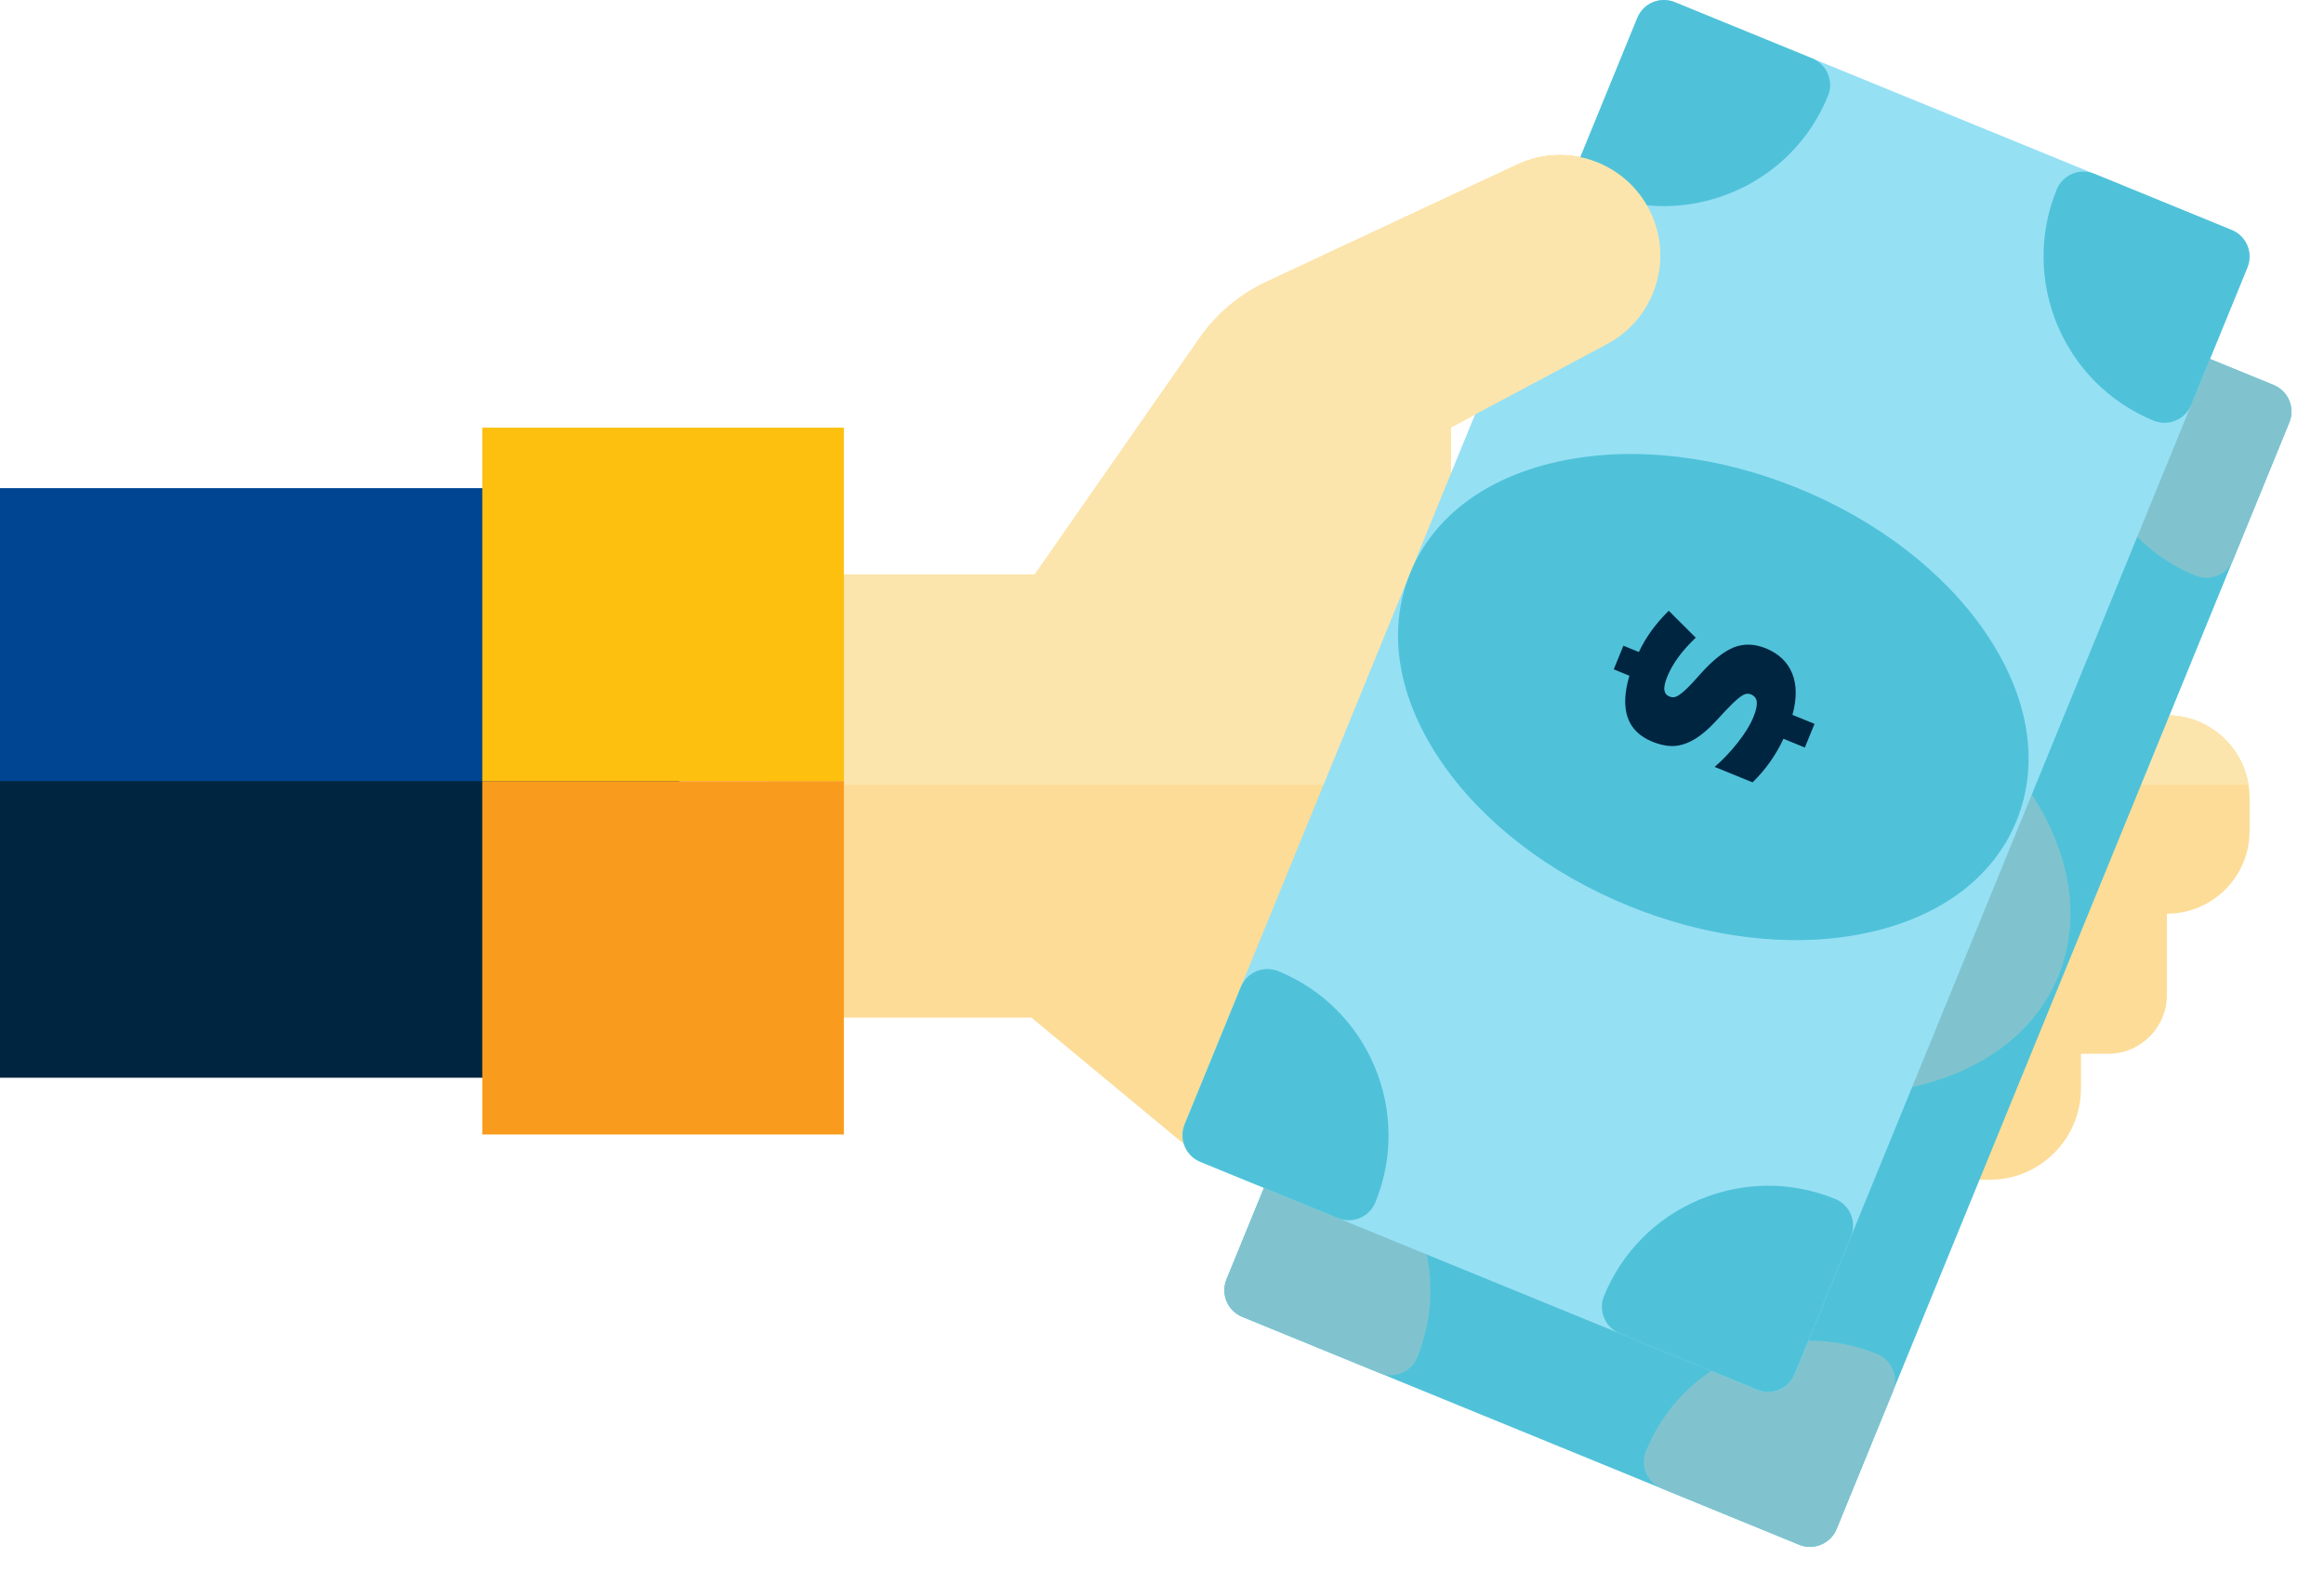 <svg width="71" height="48" viewBox="0 0 71 48" fill="none" xmlns="http://www.w3.org/2000/svg">
<path d="M23.057 17.55H31.616L36.653 10.323C37.168 9.585 37.868 8.996 38.683 8.614L46.357 5.026C47.937 4.286 49.813 5.012 50.486 6.62C51.097 8.08 50.497 9.767 49.099 10.511C47.002 11.629 44.327 13.056 44.327 13.056V15.005C44.327 16.273 45.355 17.302 46.623 17.302H63.764C64.895 17.302 65.811 18.218 65.811 19.349V21.852H66.2C67.595 21.852 68.726 22.982 68.726 24.378V25.388C68.726 26.784 67.595 27.914 66.2 27.914V30.397C66.2 31.391 65.395 32.195 64.402 32.195H63.575V33.251C63.575 34.793 62.325 36.044 60.781 36.044H39.512C38.203 36.044 36.936 35.587 35.929 34.752L31.512 31.089H23.931L23.057 17.55Z" fill="#FCDC97"/>
<path d="M68.694 23.977C68.503 22.773 67.459 21.852 66.2 21.852H65.811V19.349C65.811 18.219 64.895 17.302 63.764 17.302H46.623C45.355 17.302 44.327 16.273 44.327 15.005V13.056C44.327 13.056 47.002 11.629 49.099 10.512C50.497 9.767 51.097 8.081 50.486 6.62C49.813 5.012 47.937 4.286 46.357 5.026L38.683 8.615C37.868 8.997 37.168 9.586 36.653 10.323L31.616 17.551H23.057L23.472 23.977H68.694Z" fill="#FCE5AC"/>
<path d="M20.749 23.977H0V14.913H20.749V23.977Z" fill="#004592"/>
<path d="M20.749 32.926H0V23.863H20.749V32.926Z" fill="#002541"/>
<path d="M25.782 23.863H14.734V13.066H25.782V23.863Z" fill="#FDC00E"/>
<path d="M69.937 12.235C70.027 12.45 70.028 12.691 69.94 12.907L56.11 46.712C55.993 46.997 55.744 47.187 55.463 47.242C55.301 47.274 55.128 47.258 54.965 47.193L45.287 43.233L44.969 43.103L37.951 40.231C37.735 40.142 37.564 39.973 37.474 39.758C37.383 39.543 37.382 39.301 37.47 39.086L48.994 10.918L49.058 10.764L51.3 5.281C51.483 4.833 51.997 4.619 52.446 4.801L69.459 11.762C69.675 11.851 69.847 12.019 69.937 12.235Z" fill="#4FC2D9"/>
<path d="M61.929 24.048C60.667 22.206 58.643 20.646 56.23 19.66C53.825 18.675 51.3 18.367 49.114 18.79C49.105 18.791 49.097 18.792 49.088 18.794C46.764 19.252 45.085 20.477 44.362 22.243C43.639 24.011 43.978 26.06 45.316 28.015C46.578 29.857 48.602 31.416 51.016 32.404C53.42 33.387 55.946 33.696 58.132 33.273C58.14 33.271 58.148 33.269 58.157 33.268C60.482 32.812 62.16 31.587 62.883 29.82C63.606 28.053 63.267 26.002 61.929 24.048Z" fill="#80C3CE"/>
<path d="M55.766 27.306C55.534 27.806 55.22 28.25 54.822 28.639L53.663 28.164C53.911 27.951 54.146 27.705 54.366 27.426C54.588 27.147 54.748 26.887 54.846 26.648C54.927 26.451 54.962 26.296 54.952 26.185C54.941 26.073 54.88 25.994 54.769 25.949C54.692 25.917 54.614 25.924 54.533 25.968C54.452 26.012 54.347 26.098 54.216 26.225C54.085 26.353 53.919 26.528 53.715 26.752C53.485 27.003 53.265 27.191 53.054 27.316C52.844 27.442 52.638 27.513 52.435 27.526C52.233 27.54 52.006 27.494 51.755 27.392C51.371 27.235 51.121 26.989 51.006 26.654C50.89 26.319 50.908 25.894 51.058 25.38L50.58 25.185L50.876 24.462L51.347 24.654C51.562 24.202 51.867 23.782 52.261 23.394L53.086 24.217C52.668 24.614 52.38 25.008 52.219 25.399C52.144 25.584 52.113 25.725 52.127 25.819C52.142 25.913 52.193 25.978 52.282 26.015C52.358 26.046 52.433 26.044 52.505 26.011C52.578 25.976 52.672 25.904 52.789 25.794C52.906 25.684 53.054 25.527 53.233 25.321C53.605 24.905 53.943 24.636 54.25 24.515C54.556 24.393 54.883 24.402 55.23 24.544C55.621 24.704 55.888 24.958 56.03 25.305C56.174 25.653 56.177 26.076 56.04 26.575L56.714 26.849L56.419 27.572L55.766 27.306Z" fill="#002541"/>
<path d="M40.335 34.406C40.12 34.318 39.877 34.319 39.663 34.409C39.448 34.499 39.278 34.671 39.19 34.887L37.471 39.087C37.384 39.302 37.384 39.544 37.474 39.759C37.564 39.973 37.736 40.144 37.952 40.231L42.152 41.95C42.316 42.018 42.488 42.031 42.651 42C42.932 41.945 43.181 41.755 43.297 41.47C44.428 38.705 43.099 35.536 40.335 34.406Z" fill="#80C3CE"/>
<path d="M56.647 6.519L52.446 4.801C52.231 4.712 51.989 4.714 51.775 4.804C51.56 4.895 51.389 5.066 51.301 5.281L49.583 9.481C49.399 9.93 49.614 10.443 50.063 10.627C51.05 11.031 52.109 11.133 53.132 10.936C53.497 10.865 53.857 10.755 54.208 10.609C55.542 10.049 56.579 9.005 57.127 7.665C57.215 7.449 57.214 7.207 57.124 6.993C57.034 6.778 56.862 6.607 56.647 6.519Z" fill="#80C3CE"/>
<path d="M57.35 41.367C56.011 40.819 54.538 40.826 53.204 41.386C51.87 41.944 50.833 42.991 50.285 44.33C50.102 44.778 50.317 45.29 50.765 45.474L54.966 47.193C55.125 47.258 55.298 47.274 55.465 47.242C55.524 47.23 55.582 47.214 55.638 47.19C55.853 47.099 56.023 46.928 56.111 46.712L57.83 42.512C57.917 42.296 57.917 42.054 57.826 41.84C57.737 41.625 57.565 41.455 57.35 41.367Z" fill="#80C3CE"/>
<path d="M69.937 12.235C69.847 12.021 69.675 11.85 69.46 11.761L65.259 10.044C64.811 9.86 64.298 10.074 64.115 10.524C62.984 13.288 64.312 16.456 67.076 17.587C67.236 17.652 67.409 17.669 67.576 17.637C67.635 17.625 67.692 17.608 67.749 17.584C67.963 17.494 68.133 17.323 68.222 17.106L69.94 12.907C70.028 12.691 70.027 12.45 69.937 12.235Z" fill="#80C3CE"/>
<path d="M25.782 34.66H14.734V23.863H25.782V34.66Z" fill="#F99C1D"/>
<path d="M68.658 7.499C68.748 7.714 68.748 7.955 68.66 8.171L54.831 41.977C54.714 42.262 54.465 42.452 54.184 42.507C54.022 42.538 53.849 42.524 53.686 42.457L44.008 38.498L43.69 38.367L36.672 35.496C36.455 35.407 36.284 35.238 36.194 35.023C36.103 34.809 36.103 34.566 36.191 34.351L47.715 6.183L47.779 6.028L50.021 0.546C50.204 0.097 50.717 -0.117 51.166 0.067L68.18 7.027C68.395 7.114 68.568 7.284 68.658 7.499Z" fill="#96E0F4"/>
<path d="M60.65 19.313C59.388 17.47 57.364 15.911 54.95 14.923C52.546 13.94 50.02 13.632 47.834 14.055C47.826 14.057 47.817 14.058 47.809 14.06C45.484 14.515 43.806 15.74 43.083 17.508C42.359 19.275 42.698 21.325 44.037 23.28C45.299 25.122 47.323 26.68 49.737 27.668C52.141 28.652 54.667 28.96 56.853 28.538C56.861 28.536 56.87 28.534 56.877 28.533C59.202 28.076 60.881 26.852 61.604 25.084C62.327 23.317 61.988 21.268 60.65 19.313Z" fill="#4FC2D9"/>
<path d="M54.486 22.57C54.255 23.07 53.94 23.514 53.542 23.902L52.384 23.43C52.632 23.216 52.866 22.969 53.087 22.69C53.308 22.411 53.468 22.152 53.566 21.913C53.647 21.715 53.682 21.56 53.672 21.448C53.662 21.338 53.601 21.259 53.49 21.213C53.413 21.182 53.334 21.189 53.253 21.234C53.173 21.278 53.067 21.363 52.936 21.489C52.806 21.617 52.639 21.792 52.435 22.017C52.206 22.267 51.986 22.456 51.775 22.581C51.565 22.707 51.359 22.777 51.156 22.791C50.953 22.803 50.726 22.759 50.475 22.657C50.091 22.5 49.842 22.253 49.726 21.918C49.611 21.583 49.628 21.159 49.779 20.645L49.301 20.449L49.596 19.727L50.068 19.92C50.282 19.467 50.587 19.046 50.982 18.66L51.806 19.482C51.389 19.879 51.1 20.272 50.94 20.664C50.864 20.85 50.834 20.99 50.848 21.084C50.862 21.178 50.913 21.243 51.002 21.279C51.079 21.31 51.153 21.31 51.226 21.275C51.298 21.24 51.392 21.169 51.51 21.059C51.627 20.949 51.774 20.791 51.954 20.585C52.325 20.17 52.664 19.901 52.97 19.778C53.277 19.657 53.603 19.668 53.95 19.808C54.341 19.969 54.608 20.222 54.751 20.57C54.894 20.918 54.897 21.341 54.761 21.84L55.435 22.115L55.139 22.838L54.486 22.57Z" fill="#002541"/>
<path d="M39.056 29.671C38.84 29.584 38.598 29.584 38.383 29.673C38.169 29.763 37.999 29.935 37.911 30.151L36.192 34.351C36.104 34.566 36.105 34.809 36.195 35.023C36.285 35.238 36.457 35.408 36.672 35.496L40.873 37.215C41.037 37.281 41.209 37.296 41.371 37.264C41.652 37.211 41.901 37.019 42.018 36.735C43.149 33.971 41.82 30.802 39.056 29.671Z" fill="#4FC2D9"/>
<path d="M55.367 1.784L51.166 0.066C50.951 -0.022 50.709 -0.021 50.494 0.068C50.28 0.158 50.11 0.33 50.022 0.546L48.303 4.747C48.12 5.195 48.335 5.708 48.784 5.89C49.77 6.295 50.829 6.398 51.852 6.2C52.217 6.129 52.578 6.02 52.929 5.873C54.263 5.314 55.299 4.268 55.847 2.929C55.935 2.713 55.934 2.472 55.844 2.258C55.754 2.042 55.582 1.873 55.367 1.784Z" fill="#4FC2D9"/>
<path d="M56.069 36.63C54.729 36.083 53.257 36.09 51.923 36.65C50.589 37.209 49.552 38.255 49.005 39.593C48.821 40.042 49.036 40.554 49.485 40.739L53.685 42.456C53.845 42.522 54.018 42.538 54.184 42.506C54.243 42.494 54.301 42.477 54.357 42.454C54.572 42.364 54.742 42.193 54.83 41.977L56.549 37.776C56.637 37.56 56.636 37.319 56.546 37.104C56.456 36.889 56.284 36.719 56.069 36.63Z" fill="#4FC2D9"/>
<path d="M68.657 7.499C68.568 7.284 68.395 7.114 68.18 7.026L63.98 5.307C63.531 5.125 63.018 5.339 62.835 5.788C61.704 8.552 63.032 11.721 65.797 12.852C65.957 12.917 66.13 12.934 66.296 12.901C66.355 12.889 66.413 12.873 66.469 12.848C66.683 12.759 66.853 12.587 66.942 12.372L68.661 8.171C68.748 7.955 68.748 7.714 68.657 7.499Z" fill="#4FC2D9"/>
<path d="M44.326 13.056C44.326 13.056 47.001 11.629 49.099 10.511C50.496 9.767 51.097 8.08 50.486 6.62C49.812 5.012 47.936 4.286 46.356 5.026L38.682 8.614C37.868 8.996 37.167 9.585 36.653 10.323L31.616 17.55L44.326 13.056Z" fill="#FCE5AC"/>
</svg>
